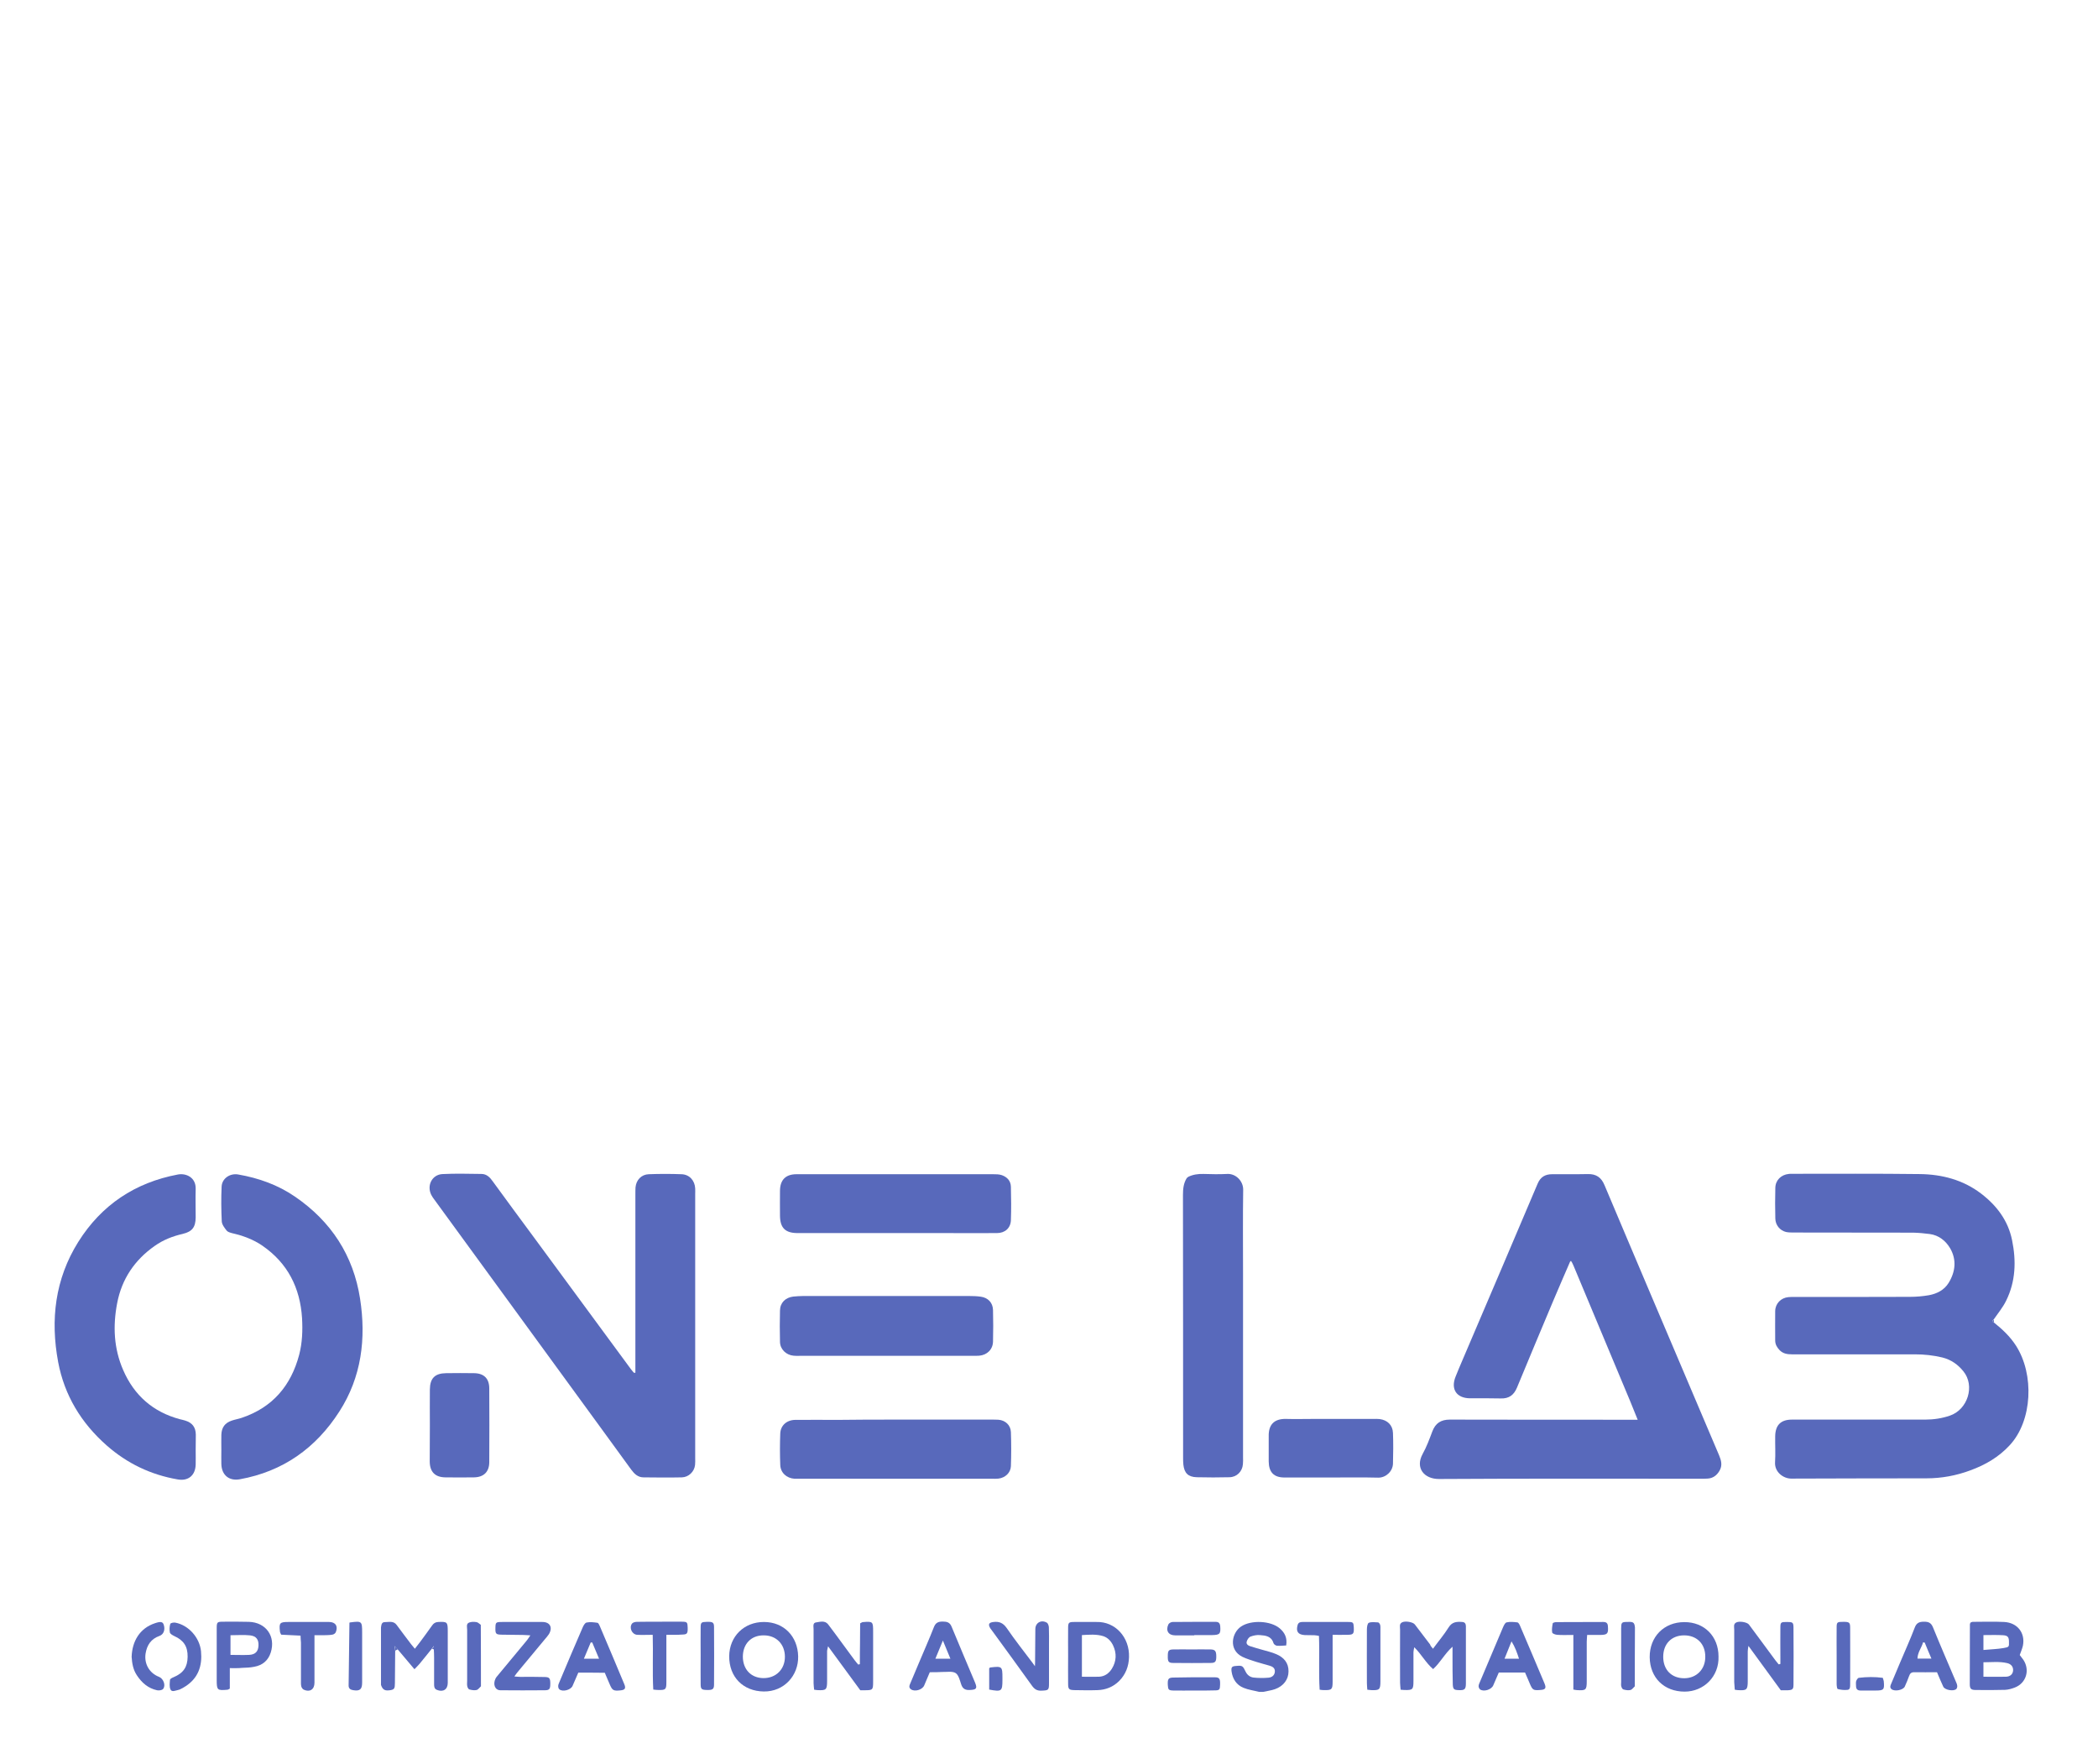 <?xml version="1.0" encoding="utf-8"?>
<!-- Generator: Adobe Illustrator 28.0.0, SVG Export Plug-In . SVG Version: 6.00 Build 0)  -->
<svg version="1.1" id="Layer_1" xmlns="http://www.w3.org/2000/svg" xmlns:xlink="http://www.w3.org/1999/xlink" x="0px" y="0px"
	 viewBox="0 0 1536.4 1291.6" style="enable-background:new 0 0 1536.4 1291.6;" xml:space="preserve">
<style type="text/css">
	.st0{fill:#5869BB;}
</style>
<path class="st0" d="M1460.2,968.5c6.1,4.9,11.8,10.2,16.1,16.9c13.6,21.1,12.1,55-4.5,72.9c-8,8.7-17.8,14.4-28.7,18.4
	c-10.4,3.9-21.2,5.9-32.3,5.9c-33,0.1-66,0-99,0.2c-6,0-12.3-4.9-11.9-11.9c0.4-6.3,0-12.7,0.1-19c0.1-8.2,4-12.3,12.3-12.3
	c32.5,0,65,0,97.5,0c6.2,0,12.3-0.9,18.1-2.9c13.1-4.4,18.6-21.9,9.9-32.5c-3.9-4.8-8.7-8.4-15.4-10.1c-6.7-1.6-13.3-2.3-20.1-2.3
	c-30,0-60,0-90,0c-3.5,0-6.6-0.5-9.1-3.1c-1.9-2-3.2-4.2-3.2-7.1c0-7.2-0.1-14.3,0-21.5c0.1-5.5,4.2-9.7,9.7-10.2
	c1.7-0.2,3.3-0.1,5-0.1c28,0,56,0,84-0.1c4.6,0,9.3-0.4,13.9-1.2c5.9-1.1,11.2-3.8,14.4-9c5-8.1,6-17,1.1-25.4
	c-3.2-5.4-8.2-9.5-14.9-10.4c-3.9-0.5-7.9-0.9-11.9-1c-29.2-0.1-58.3,0-87.5-0.1c-2,0-4,0-5.9-0.4c-4.5-1.1-7.7-5.1-7.8-9.8
	c-0.2-7.5-0.2-15,0-22.5c0.1-5.6,4.2-9.6,9.8-10.2c0.7-0.1,1.3-0.1,2-0.1c31.3,0,62.6-0.2,94,0.2c16.2,0.2,31.7,4.2,44.9,14.3
	c11.5,8.8,19.8,19.8,22.7,34.2c3.1,15.2,2.6,30.2-4.4,44.3c-2.4,4.9-6,9.2-9.1,13.7C1458.8,967.2,1458.7,967.9,1460.2,968.5z"/>
<path class="st0" d="M1149.9,923.7c-4.2,9.8-8.5,19.5-12.6,29.3c-8.8,21-17.7,42.1-26.4,63.2c-2.3,5.5-5.9,8.1-11.9,7.9
	c-7.3-0.2-14.7-0.1-22-0.1c-0.2,0-0.3,0-0.5,0c-9.9-0.1-14.3-6.7-10.5-16c2.9-7.3,6.1-14.4,9.1-21.6c17-39.8,34-79.6,50.9-119.5
	c2.1-5.1,5.7-7,10.7-7c8.7-0.1,17.3,0.1,26-0.1c6.2-0.2,10,2.5,12.3,8.1c11,26.2,22.2,52.4,33.3,78.7
	c16.9,39.7,33.7,79.4,50.6,119.1c1.6,3.8,2.6,7.5,0.3,11.4c-2,3.4-4.8,5.5-8.8,5.7c-1.5,0.1-3,0.1-4.5,0.1c-64,0-128-0.2-192,0.2
	c-10.9,0.1-17.7-8-12.1-18.3c2.9-5.2,5-10.9,7.1-16.5c2.3-6.1,6.3-8.7,12.9-8.7c43.7,0.1,87.3,0.1,131,0.1c1.9,0,3.9,0,6.5,0
	c-2-4.9-3.6-9-5.3-13.1c-13.9-33.2-27.7-66.4-41.6-99.5c-0.4-1.1-1-2.1-1.5-3.1c-0.1-0.2-0.2-0.5-0.3-0.7
	C1150.4,923.3,1150.2,923.5,1149.9,923.7z"/>
<path class="st0" d="M465.3,1005.3c0-1.8,0-3.5,0-5.3c0-41.8,0-83.7,0-125.5c0-1.7,0-3.3,0.1-5c0.5-5.4,4.3-9.4,9.7-9.6
	c8-0.3,16-0.3,24,0c5.8,0.2,9.7,4.6,10,10.4c0.1,1.3,0,2.7,0,4c0,64.5,0,129,0,193.5c0,1.7,0.1,3.3-0.1,5c-0.5,4.9-4.7,9-9.7,9.1
	c-9.3,0.2-18.7,0.1-28,0c-4.1,0-6.7-2.5-9-5.6c-6.9-9.4-13.7-18.9-20.6-28.3c-41.1-56.4-82.3-112.8-123.4-169.2
	c-0.9-1.2-1.8-2.4-2.5-3.8c-3.4-6.9,0.6-14.8,8.2-15.2c9.5-0.5,19-0.2,28.5-0.1c3.9,0,6.3,2.5,8.4,5.5
	c10.1,13.9,20.3,27.7,30.5,41.5c23.6,32.1,47.2,64.2,70.8,96.2c0.6,0.8,1.3,1.5,1.9,2.3C464.6,1005.4,465,1005.3,465.3,1005.3z"/>
<path class="st0" d="M162.1,1061.7c0-3.7-0.1-7.3,0-11c0.2-5.4,2.6-8.7,7.7-10.4c2.4-0.8,4.9-1.2,7.2-2
	c22.6-7.6,36.1-23.5,42.1-46.2c2.3-8.8,2.6-17.8,2.1-26.8c-1.4-22.2-10.5-40.3-29.1-53.1c-6.7-4.6-14.2-7.3-22-9.1
	c-1.5-0.4-3.3-0.9-4.1-1.9c-1.6-2-3.5-4.5-3.6-6.8c-0.4-8.5-0.5-17-0.1-25.5c0.3-5.9,6.1-9.9,12.2-8.8c14.9,2.6,29,7.6,41.5,16.2
	c26.5,18.1,42.8,43.1,47.7,74.8c4.5,29.1,1.1,57.3-15.2,82.6c-17.2,26.8-41.3,43.9-72.9,49.6c-7.9,1.4-13.3-3.1-13.5-11.2
	C162,1068.7,162.1,1065.2,162.1,1061.7z"/>
<path class="st0" d="M143.3,1062c0,3.5,0.1,7,0,10.5c-0.2,7.9-5.4,12.3-13.2,10.9c-19.7-3.4-37-11.7-52-24.9
	c-18.6-16.4-30.9-36.6-35.5-61c-5.8-31-2.3-60.8,14.7-88c17-27.1,41.6-43.5,73-49.4c5.8-1.1,13.2,2,13,10.5c-0.2,7,0,14,0,21
	c-0.1,7.1-2.5,10.3-9.5,12c-7.4,1.7-14.3,4.4-20.5,8.8c-14.7,10.3-24.1,24.2-27.5,41.9c-3.2,16.7-2.5,33.2,4.4,49
	c8,18.5,21.8,30.7,41.5,36c1.3,0.3,2.6,0.6,3.9,1c5.2,1.6,7.7,4.8,7.8,10.3C143.4,1054.3,143.3,1058.1,143.3,1062L143.3,1062z"/>
<path class="st0" d="M870.2,861.8c3.5-1.7,7.2-2.2,11.1-2.1c5.8,0.2,11.7,0.3,17.5,0c6.2-0.3,11.7,5.2,11.6,11.6
	c-0.3,20.7-0.1,41.3-0.1,62c0,44.7,0,89.3,0,134c0,1.7,0.1,3.3-0.1,5c-0.4,5.3-4.5,9.4-9.8,9.5c-8,0.2-16,0.2-24,0
	c-6.3-0.2-9.1-3-9.8-9.2c-0.2-1.8-0.2-3.7-0.2-5.5c0-64,0-128-0.1-192c0-4.4,0.4-8.6,2.8-12.4C869.5,862.4,869.8,862.1,870.2,861.8z
	"/>
<path class="st0" d="M656.1,903c-24,0-48,0-72,0c-9,0-12.8-3.8-12.9-12.6c0-6.2-0.1-12.3,0-18.5c0.1-7.9,4.2-12,12.1-12
	c27.8,0,55.7,0,83.5,0c20.2,0,40.3,0,60.5,0c2.1,0,4.4,0,6.4,0.7c3.9,1.4,6.5,4.2,6.6,8.5c0.2,8.2,0.3,16.3,0,24.5
	c-0.2,5.7-4.3,9.4-10.2,9.4c-12.7,0.1-25.3,0-38,0C680,903,668.1,903,656.1,903z"/>
<path class="st0" d="M656.2,1039.6c23.2,0,46.3,0,69.5,0c1.8,0,3.7,0,5.5,0.1c5,0.4,8.9,3.9,9.1,9c0.3,8.3,0.3,16.7,0,25
	c-0.2,4.9-4.2,8.5-9.1,9.1c-1.5,0.2-3,0.1-4.5,0.1c-47.1,0-94.3,0-141.4,0c-1.2,0-2.3,0-3.5,0c-5.8-0.4-10.2-4.4-10.4-10.1
	c-0.3-7.7-0.3-15.3,0-23c0.2-5.9,4.7-9.9,10.9-10c10.5-0.1,21,0,31.5,0C627.9,1039.6,642,1039.6,656.2,1039.6z"/>
<path class="st0" d="M649.1,992.9c-21.2,0-42.3,0-63.5,0c-1.5,0-3,0.1-4.5-0.1c-5.4-0.5-9.8-4.7-9.9-10.1c-0.2-7.7-0.2-15.3,0-23
	c0.1-5.7,4-9.5,9.7-10.2c2.3-0.3,4.7-0.3,7-0.4c40.8,0,81.6,0,122.4,0c2.7,0,5.3,0.1,8,0.5c5.2,0.7,8.8,4.4,8.9,9.8
	c0.2,7.7,0.2,15.3,0,23c-0.1,5.8-4.3,9.9-10.1,10.4c-1.5,0.1-3,0.1-4.5,0.1C691.5,992.9,670.3,992.9,649.1,992.9z"/>
<path class="st0" d="M974.2,1082c-11.2,0-22.3,0-33.5,0c-7.8,0-11.5-3.8-11.6-11.7c-0.1-6.2,0.1-12.3,0-18.5
	c-0.2-8.3,3.8-12.9,12.7-12.7c6.8,0.2,13.7,0,20.5,0c14.5,0,29,0,43.5,0c1.5,0,3-0.1,4.5,0.1c5.7,0.7,9.6,4.4,9.8,10.2
	c0.3,7.5,0.2,15,0,22.5c-0.2,5.8-5.4,10.3-10.8,10.2C997.5,1081.8,985.8,1082,974.2,1082z"/>
<path class="st0" d="M314.8,1043.5c0-8.7-0.1-17.3,0-26c0.1-8.2,3.7-11.8,11.9-11.9c6.8-0.1,13.7-0.1,20.5,0
	c7.2,0.1,11.1,3.9,11.1,11.2c0.1,18,0.1,36,0,53.9c0,7.2-4.1,11.1-11.2,11.2c-7,0.1-14,0.1-21,0c-7.4-0.1-11.3-3.9-11.4-11.5
	C314.7,1061.5,314.8,1052.5,314.8,1043.5z"/>
<path class="st0" d="M1479.1,1212c0.9,1.2,1.8,2.4,2.7,3.6c4.9,7.5,2,17-6.3,20.2c-2.3,0.9-4.8,1.6-7.2,1.7
	c-7.2,0.2-14.3,0.2-21.5,0.1c-3.3,0-4.3-0.9-4.3-4.2c0-14.7,0.1-29.3,0.1-44c0-0.3,0.2-0.6,0.5-1.2c0.4-0.1,1-0.5,1.6-0.5
	c7.7,0,15.3-0.3,23,0.1c9.7,0.5,15.6,8.1,13.7,17.4C1480.9,1207.4,1480,1209.4,1479.1,1212z M1452.5,1227.9c5.8,0,11.1,0.1,16.4,0
	c3.2-0.1,5-1.8,5.3-4.3c0.3-2.7-1.2-5-4.4-5.7c-5.7-1.3-11.4-0.6-17.3-0.6C1452.5,1221,1452.5,1224.1,1452.5,1227.9z M1452.5,1208.3
	c5.3-0.5,10-0.6,14.7-1.4c4.1-0.7,4.1-0.9,4-4.6c0-3.3-0.8-4.6-4.3-4.8c-4.7-0.3-9.5-0.1-14.4-0.1
	C1452.5,1200.9,1452.5,1204,1452.5,1208.3z"/>
<path class="st0" d="M289.4,1208.8c-0.1,7.9-0.1,15.8-0.2,23.7c0,4-0.5,4.7-3.1,5.2c-4.2,0.7-5.8-0.1-7.1-3.8c0-14,0-28,0-42
	c0.3-1.8,0.3-4,2.8-4c3,0,6.4-1.1,8.7,2.1c3.4,4.7,7,9.3,10.5,14c0.8,1,1.7,2,2.8,3.4c1.3-1.7,2.4-3.1,3.5-4.5
	c3.1-4.1,6.1-8.3,9.1-12.5c1.1-1.6,2.4-2.5,4.5-2.6c6.6-0.3,7,0,7,6.7c0,12.6,0,25.3,0,37.9c0,4.8-3.4,7-8,5.1c-1.9-0.8-2-2.4-2-4.2
	c0-6.5,0-13,0-19.5c0-2-0.1-4-0.2-6c0-0.6,0-1.1,0-2.4c-0.8,1.1-1.2,1.6-1.5,2c-3,3.7-6,7.5-9,11.1c-1,1.2-2.2,2.3-3.7,3.9
	c-4.4-5.2-8.4-9.9-12.4-14.7c-0.5-0.6-1.1-1.1-2.2-2.3C289.2,1207.3,289.3,1208,289.4,1208.8z"/>
<path class="st0" d="M1049.4,1207.4c4.1-5.6,8.2-10.4,11.5-15.7c2.5-4,5.9-4.2,9.9-3.9c1.9,0.1,2.6,1.2,2.7,2.9c0,2.2,0,4.3,0,6.5
	c0,11.8,0,23.7,0,35.5c0,4.4-0.9,5.2-5.3,5c-3.4-0.1-4.1-0.6-4.3-4.1c-0.2-6.7-0.2-13.3-0.2-20c0-2.1,0-4.3,0-7.7
	c-5.8,5.2-8.8,11.5-14.2,16.4c-5.4-4.6-8.5-10.8-13.8-16c-0.3,1.6-0.6,2.6-0.6,3.6c0,7,0,14,0,21c0,6.4-0.5,6.9-6.8,6.7
	c-0.7,0-1.3-0.1-2.6-0.2c-0.1-1.6-0.4-3.4-0.4-5.1c0-13-0.1-26,0-39c0-1.9-0.8-4.2,1.6-5.3c2.3-1.1,7.8-0.2,9.2,1.6
	c3.8,4.9,7.5,9.8,11.2,14.7C1047.5,1205.2,1048.2,1206,1049.4,1207.4z"/>
<path class="st0" d="M1303.8,1218.5c0-1.8,0-3.6,0-5.3c0-7.2-0.1-14.3,0-21.5c0-3.7,0.5-3.9,4.7-3.9c4.3,0,4.8,0.3,4.9,3.8
	c0.1,14,0.1,28,0,42c0,3.5-0.7,4-4.1,4.2c-0.5,0-1,0-1.5,0c-1.3,0-2.7,0-3.7,0c-7.8-10.7-15.4-21.1-23.7-32.5
	c-0.3,2.1-0.5,3.1-0.5,4.2c0,7.2,0,14.3,0,21.5c0,6.5-0.7,7.1-7.3,6.7c-0.6,0-1.3-0.2-2.2-0.3c-0.1-2-0.3-3.7-0.4-5.5
	c0-12.8,0-25.7,0-38.5c0-1.9-0.8-4.2,1.6-5.3c2.3-1.1,7.8-0.2,9.2,1.6c2.8,3.7,5.6,7.5,8.3,11.2c3.7,5,7.3,9.9,11,14.9
	c0.8,1,1.6,2,2.4,3C1303,1218.8,1303.4,1218.7,1303.8,1218.5z"/>
<path class="st0" d="M629.7,1218.7c0-5.1,0-10.2,0.1-15.3c0-4.9,0.1-9.9,0.1-14.6c1-0.5,1.5-0.9,1.9-0.9c7.4-0.6,7.6-0.5,7.6,7
	c0,12.2,0,24.3,0,36.5c0,6.2-0.2,6.4-6.5,6.4c-1,0-2,0-2.9,0c-7.8-10.6-15.4-21-23.6-32.2c-0.3,1.7-0.7,2.7-0.7,3.7
	c0,7.2,0,14.3,0,21.5c0,6.7-0.6,7.2-7.1,6.9c-0.6,0-1.3-0.2-2.4-0.3c-0.1-1.6-0.4-3.2-0.4-4.8c0-13.2,0-26.3,0-39.5
	c0-1.9-0.8-4.7,1.9-5c2.9-0.4,6.4-1.6,8.8,1.5c1.7,2.2,3.4,4.5,5.1,6.8c4.7,6.4,9.5,12.9,14.2,19.3c0.8,1.1,1.8,2.2,2.7,3.3
	C629,1218.9,629.4,1218.8,629.7,1218.7z"/>
<path class="st0" d="M782.2,1212.6c0-6.8-0.1-13.6,0-20.5c0-3.8,0.5-4.3,4.3-4.3c5.5-0.1,11,0.1,16.5,0
	c13.7-0.4,24.3,11.2,23.8,25.8c-0.2,6.6-2.4,12.6-7.3,17.5c-4.4,4.3-9.7,6.4-15.7,6.6c-5.6,0.2-11.3,0.1-17,0
	c-4-0.1-4.6-0.7-4.6-4.7C782.1,1226.2,782.2,1219.4,782.2,1212.6z M792.3,1227.9c4.6,0,8.5,0.1,12.5,0c4.2-0.2,7.2-2.4,9.4-5.8
	c3.4-5.5,3.7-11.3,0.9-17.2c-1.5-3.1-3.8-5.6-7.1-6.7c-5.1-1.6-10.4-1.1-15.7-0.8C792.3,1207.7,792.3,1217.5,792.3,1227.9z"/>
<path class="st0" d="M559.4,1187.8c14.6,0,24.8,10.5,25.1,25.2c0.3,13.9-10.2,25.9-25.2,25.7c-15-0.2-25.4-10.5-25.3-25.9
	C534.2,1198.3,544.9,1187.8,559.4,1187.8z M544,1213.1c0,9.4,6,15.7,15,15.8c9.2,0.1,15.8-6.4,15.8-15.6c0-9.3-6.4-15.8-15.7-15.7
	C550.1,1197.6,544.1,1203.8,544,1213.1z"/>
<path class="st0" d="M1258.5,1213.1c0.5,14.6-10.8,25.7-24.8,25.7c-15,0-25.4-10.1-25.6-25.2c-0.1-15,10.5-25.7,25.3-25.7
	C1248.1,1187.8,1258.5,1198.3,1258.5,1213.1z M1233.1,1197.6c-9.1,0.1-15.1,6.3-15.1,15.7c0,9.6,6.2,15.8,15.6,15.7
	c8.9-0.1,15.3-6.7,15.2-15.7C1248.9,1203.8,1242.5,1197.5,1233.1,1197.6z"/>
<path class="st0" d="M922.1,1239c-3.8-1-7.9-1.5-11.5-3c-5.1-2.1-7.9-6.4-8.7-11.9c-0.4-3.2,0.2-3.9,3.3-4.1c4.6-0.4,4.9-0.2,7,4.2
	c1.2,2.5,3.3,4,5.8,4.3c3.6,0.4,7.3,0.4,10.9,0.1c2.4-0.2,4.5-1.6,4.7-4.4c0.2-2.7-1.8-3.8-3.9-4.4c-3.3-1-6.7-1.8-10.1-2.9
	c-3.3-1.1-6.7-2.1-9.8-3.6c-10.4-5.2-7.7-17.7-0.9-22.2c7.3-4.9,21.6-4.3,28.3,1.4c3.6,3.1,5.6,6.9,4.7,12.5
	c-2.3,0.1-4.5,0.4-6.8,0.2c-0.9-0.1-2.3-1.1-2.5-1.9c-1.5-5.1-5.8-5.6-10-5.9c-2.2-0.2-4.7,0.3-6.8,1.1c-1.3,0.5-2.4,2.2-2.8,3.6
	c-0.6,2,1.1,3,2.7,3.5c2.7,0.9,5.4,1.6,8.1,2.4c3.7,1.1,7.5,1.9,10.9,3.4c5.4,2.3,9,6.3,8.9,12.6c0,5.9-3.7,10.8-9.9,13
	c-2.8,1-5.8,1.3-8.7,2C924.1,1239,923.1,1239,922.1,1239z"/>
<path class="st0" d="M388.4,1197.6c-2.3-0.1-3.9-0.3-5.5-0.3c-5.2-0.1-10.3-0.1-15.5-0.2c-4.3-0.1-4.7-0.6-4.6-5.1
	c0.1-3.9,0.3-4.2,4.9-4.2c9.8,0,19.6,0,29.5,0c5.6,0,7.7,4,4.8,8.9c-0.9,1.4-2,2.6-3.1,3.9c-6.7,8.1-13.4,16.1-20.1,24.2
	c-0.6,0.7-1.1,1.5-2.1,2.9c1.8,0.1,3,0.3,4.3,0.3c6,0,12-0.1,18,0.1c3.4,0.1,4,0.9,4,4.9c0,3.8-0.6,4.8-4,4.8
	c-10.8,0.1-21.6,0.1-32.5,0c-4,0-5.7-4.3-3.6-8.6c0.5-1,1.4-1.9,2.1-2.8c6.8-8.2,13.6-16.4,20.4-24.6
	C386.4,1200.7,387.1,1199.4,388.4,1197.6z"/>
<path class="st0" d="M1116.8,1224.8c-6.6,0-12.8,0-19.2,0c-1.4,3.2-2.7,6.3-4.1,9.5c-1.4,3.1-6.9,4.8-9.6,2.9
	c-0.7-0.5-1.1-1.7-1.1-2.5c0.1-1.1,0.6-2.2,1.1-3.3c5.6-13.2,11.1-26.3,16.7-39.5c0.6-1.4,1.6-3.6,2.7-3.8c2.5-0.6,5.3-0.3,7.9,0
	c0.8,0.1,1.6,1.6,2,2.6c6,14.1,12,28.1,17.9,42.2c1.4,3.4,0.6,4.5-3.1,4.7c-5.2,0.4-5.7,0.1-7.8-4.9
	C1119.2,1230.2,1118,1227.6,1116.8,1224.8z M1112.4,1214.7c-1.5-4.5-2.8-8.4-5.5-12.7c-1.9,4.8-3.4,8.5-5.1,12.7
	C1105.5,1214.7,1108.6,1214.7,1112.4,1214.7z"/>
<path class="st0" d="M423.5,1224.9c-1.4,3.3-2.8,6.5-4.2,9.7c-1.3,3-7.3,4.6-9.7,2.5c-0.6-0.5-0.9-1.7-0.8-2.6
	c0-0.9,0.6-1.9,0.9-2.8c5.6-13.3,11.2-26.6,17-39.9c0.6-1.4,1.7-3.4,2.9-3.6c2.5-0.5,5.3-0.2,7.9,0.2c0.7,0.1,1.3,1.4,1.7,2.3
	c6,14.2,12.1,28.4,18,42.7c1.3,3.1,0.4,4.2-2.9,4.5c-5.2,0.5-5.9,0-7.9-4.7c-1.2-2.7-2.3-5.4-3.5-8.2
	C436.2,1224.9,429.9,1224.9,423.5,1224.9z M427.6,1214.7c4.1,0,7.2,0,11.1,0c-1.8-4.3-3.4-8.1-5-11.9c-0.4,0-0.7,0-1.1,0
	C431,1206.6,429.5,1210.3,427.6,1214.7z"/>
<path class="st0" d="M1418.5,1224.6c-5.8,0-11.3,0.1-16.8,0c-2,0-3,0.9-3.6,2.7c-1,2.6-2,5.3-3.2,7.8c-1.2,2.6-7.4,3.8-9.7,1.9
	c-1.5-1.3-0.8-2.7-0.2-4.1c2.1-5.1,4.2-10.1,6.4-15.2c3.6-8.6,7.5-17.1,10.8-25.8c1.3-3.5,3.4-4.3,6.8-4.3c3.2,0,5.1,0.7,6.5,4
	c5.4,13.3,11.1,26.4,16.7,39.6c0.5,1.1,1,2.2,1.1,3.3c0.1,0.7-0.1,1.7-0.6,2.3c-1.8,2-8.4,0.9-9.6-1.6
	C1421.5,1231.9,1420.2,1228.5,1418.5,1224.6z M1409.5,1202.9c-0.4-0.1-0.8-0.1-1.2-0.2c-1.1,4-4,7.3-4.1,11.9c3.4,0,6.5,0,10.2,0
	C1412.6,1210.5,1411.1,1206.7,1409.5,1202.9z"/>
<path class="st0" d="M680.9,1224.6c-1.5,3.6-2.8,6.7-4.1,9.7c-1.4,3.2-6.9,4.8-9.7,2.8c-1.8-1.3-1.1-2.9-0.4-4.5
	c2.1-5.1,4.3-10.1,6.4-15.2c3.6-8.6,7.4-17.1,10.8-25.8c1.3-3.3,3.2-4.1,6.4-4.1c3.1,0,5.3,0.5,6.6,3.8c5.6,13.7,11.5,27.3,17.2,41
	c1.7,4.2,0.9,5.1-3.8,5.3c-3.3,0.2-5.3-0.8-6.4-4.1c-1-3-1.9-6.9-4.1-8.3c-2.4-1.5-6.4-0.7-9.7-0.8
	C687.1,1224.6,684.2,1224.6,680.9,1224.6z M696,1214.7c-1.9-4.6-3.5-8.4-5.5-13.3c-2.1,5-3.7,8.9-5.5,13.3
	C688.7,1214.7,691.8,1214.7,696,1214.7z"/>
<path class="st0" d="M168.3,1221.6c0,5.6,0,10.5,0,15c-1,0.5-1.3,0.8-1.6,0.8c-7.6,0.7-8,0.4-8-7.2c0-12.5,0-25,0-37.5
	c0-4.9,0.2-5.1,5.1-5.1c6.2,0,12.3-0.1,18.5,0.1c12.5,0.4,19.7,10.6,16,22.4c-1.9,6-6.1,9.4-12.1,10.5c-2.9,0.6-5.9,0.7-8.9,0.8
	C174.7,1221.7,172,1221.6,168.3,1221.6z M168.8,1211.9c4.6,0,9,0.2,13.5,0c4.6-0.2,6.8-2.4,7-6.8s-1.6-7-6.2-7.5
	c-4.6-0.5-9.2-0.1-14.3-0.1C168.8,1202.2,168.8,1206.8,168.8,1211.9z"/>
<path class="st0" d="M758,1217.9c0.1-8.3,0.1-16.6,0.2-24.9c0-4.6,4.3-7.1,8.4-4.7c0.9,0.5,1.4,2.2,1.5,3.3c0.2,4.3,0.1,8.6,0.1,13
	c0,9.3,0,18.6,0,27.9c0,5.3-0.3,5.4-5.7,5.6c-3,0.1-4.8-1-6.6-3.4c-9.6-13.4-19.3-26.7-29-40c-0.5-0.7-1-1.3-1.5-2
	c-2-3.1-1.4-4.5,2.2-4.9c4.1-0.5,7,0.7,9.6,4.4c6.1,8.9,12.8,17.4,19.3,26c0.3,0.5,0.7,1,1.4,2C757.9,1219,758,1218.4,758,1217.9z"
	/>
<path class="st0" d="M220.1,1197.8c-4.9-0.2-9.5-0.5-14.2-0.7c-0.4-0.9-0.9-1.6-0.9-2.4c-0.7-6.2-0.1-6.9,6.1-6.9
	c10,0,19.9,0,29.9,0c4.7,0,6.7,3.1,4.9,7.5c-0.4,0.9-1.6,1.7-2.6,1.8c-2.1,0.4-4.3,0.3-6.5,0.4c-2,0-3.9,0-6.5,0c0,2.1,0,3.8,0,5.4
	c0,9.8,0,19.6,0,29.4c0,4.9-3.4,7.1-7.8,5.1c-0.9-0.4-1.7-1.6-1.9-2.6c-0.3-1.4-0.2-3-0.2-4.5c0-9.1,0-18.3,0-27.4
	C220.3,1201.3,220.1,1199.6,220.1,1197.8z"/>
<path class="st0" d="M1152.2,1197.3c-4.6,0-8.3,0.2-11.9-0.1c-1.3-0.1-3.5-0.9-3.6-1.7c-0.4-2.2,0-4.5,0.4-6.7
	c0.1-0.5,1.7-0.9,2.6-0.9c11.5-0.1,22.9,0,34.4-0.1c2.3,0,3.3,0.9,3.4,3.2c0.4,5.3-0.3,6.2-5.5,6.3c-3.1,0-6.2,0-9.7,0
	c-0.1,2-0.3,3.4-0.3,4.9c0,9.6,0,19.3,0,28.9c0,6.5-0.6,7-7.2,6.6c-0.6,0-1.3-0.2-2.6-0.4
	C1152.2,1224.2,1152.2,1211.2,1152.2,1197.3z"/>
<path class="st0" d="M488,1197.2c0,3.8,0,7,0,10.1c0,8.1,0,16.3,0,24.4c0,5.6-0.5,6-5.9,5.9c-1,0-2-0.1-3.7-0.3
	c-0.7-13.1,0-26.3-0.4-40.1c-4.1,0-7.7,0.2-11.3,0c-3.9-0.2-6.2-5.2-3.8-8.3c0.7-0.8,2.3-1.2,3.5-1.2c6-0.1,12-0.1,18-0.1
	c5.2,0,10.3-0.1,15.5,0c3.3,0.1,3.6,0.5,3.7,4.4c0.1,4.2-0.4,4.9-3.7,5C496,1197.3,492.2,1197.2,488,1197.2z"/>
<path class="st0" d="M975.9,1197.2c0,5.7,0,10.5,0,15.3c0,6.3,0,12.7,0,19c0,5.7-0.6,6.3-6.3,6.2c-0.8,0-1.7-0.1-3.2-0.3
	c-0.8-13,0-26-0.5-39.4c-1.2-0.2-2.3-0.5-3.4-0.5c-2.3-0.1-4.7,0-7-0.1c-5-0.3-6.6-2.7-5.2-7.5c0.6-1.8,2-2.1,3.5-2.1
	c3.5,0,7,0,10.5,0c7.7,0,15.3,0,23,0c3.7,0,3.9,0.4,4.1,4c0.2,4.9-0.3,5.4-5.3,5.4C982.9,1197.3,979.8,1197.2,975.9,1197.2z"/>
<path class="st0" d="M96.4,1213.3c0.4-11.4,5.9-20.9,17.1-24.6c4.1-1.4,5.7-1.1,6.4,1.1c1.2,3.6,0,7.1-3.1,8.2
	c-6.2,2.2-9.2,6.7-10.2,13c-1.1,7.5,2.8,14.3,9.9,17c3.2,1.3,5.1,6.3,2.9,8.9c-0.8,0.9-3,1.2-4.4,0.9c-6.5-1.4-11.2-5.5-14.8-11
	C97.4,1222.6,96.7,1217.9,96.4,1213.3z"/>
<path class="st0" d="M147.4,1213.1c0,10.9-5,18.7-14.7,23.6c-0.7,0.4-1.5,0.8-2.3,0.9c-1.9,0.4-4.5,1.7-5.5-0.3s-0.6-4.8-0.4-7.2
	c0.1-0.7,1.7-1.5,2.7-1.9c7.1-3,10.1-7.4,10.2-14.9c0.1-7.6-2.9-12.1-9.8-15.2c-1.2-0.6-2.9-1.5-3.2-2.6c-0.4-2-0.3-4.3,0.3-6.3
	c0.2-0.7,2.6-1.2,3.8-0.9c9.7,1.9,17.7,11,18.7,20.9C147.3,1210.4,147.3,1211.8,147.4,1213.1z"/>
<path class="st0" d="M1345,1212.4c0-6.8-0.1-13.6,0-20.5c0-4,0.4-4.2,4.9-4.2c4.3,0,5,0.4,5,4.3c0.1,13.8,0,27.6,0,41.4
	c0,1.7,0.1,3.9-1.9,4.1c-2.4,0.3-4.9,0-7.2-0.6c-0.5-0.1-0.8-2.4-0.8-3.6C1345,1226.4,1345,1219.4,1345,1212.4z"/>
<path class="st0" d="M352.2,1234.9c-1,0.9-2,2.4-3.1,2.7c-1.7,0.4-3.6,0.1-5.4-0.4c-0.7-0.2-1.3-1.4-1.5-2.3c-0.3-1.3-0.1-2.6-0.1-4
	c0-12.5,0-24.9,0-37.4c0-1.9-0.9-4.4,1.5-5.3c1.6-0.6,3.6-0.6,5.4-0.3c1.1,0.2,2.1,1.3,3.1,2
	C352.2,1204.9,352.2,1219.9,352.2,1234.9z"/>
<path class="st0" d="M255.9,1188.4c0-0.2,0.6-0.3,0.7-0.3c8.3-1.1,8.6-0.8,8.6,7.2c0,12.3,0,24.6,0,36.9c0,5-1.7,6.4-6.8,5.5
	c-1.9-0.3-3.1-1.3-3.1-3.3C255.5,1219.1,255.7,1203.9,255.9,1188.4z"/>
<path class="st0" d="M513.1,1212.4c0-6.8-0.1-13.7,0-20.5c0-3.8,0.5-4.1,4.5-4.2c4.4-0.1,5.3,0.4,5.3,3.9c0.1,14,0.1,28,0,42
	c0,3.5-1.1,4.1-5.3,4c-3.8-0.1-4.5-0.6-4.5-4.3C513,1226.4,513.1,1219.4,513.1,1212.4z"/>
<path class="st0" d="M1197.2,1234.9c-1,0.9-2,2.4-3.1,2.7c-1.7,0.4-3.6,0.1-5.3-0.4c-0.7-0.2-1.3-1.4-1.5-2.3c-0.3-0.9-0.1-2-0.1-3
	c0-13.1,0-26.2,0-39.3c0-4.1,0.4-4.7,3.3-4.8c5.2-0.2,6.4-0.3,6.8,4C1197.2,1206.2,1197.2,1220.5,1197.2,1234.9z"/>
<path class="st0" d="M1001.3,1237.4c-0.1-1.9-0.3-3.3-0.3-4.8c0-13.1-0.1-26.3,0-39.4c0-1.7,0.4-4.4,1.4-4.8c2-0.8,4.5-0.4,6.8-0.3
	c0.5,0,1.3,1.1,1.5,1.8c0.3,1.1,0.2,2.3,0.2,3.5c0,12.6,0,25.3,0,37.9c0,6-0.7,6.6-6.6,6.4
	C1003.5,1237.7,1002.7,1237.5,1001.3,1237.4z"/>
<path class="st0" d="M874.3,1238c-5,0-10,0.1-15,0c-3.5-0.1-3.9-0.6-4.1-4.1c-0.2-4.3,0.4-5.3,3.9-5.4c10.1-0.2,20.3-0.3,30.4-0.2
	c3.5,0,4.1,1,4,5.3c-0.1,3.9-0.4,4.3-4.3,4.3C884.2,1238.1,879.3,1238,874.3,1238z"/>
<path class="st0" d="M872.6,1207.9c4.6,0,9.3-0.1,13.9,0c3.4,0.1,4.2,1.2,4.2,5.2c0,3.7-0.7,4.7-4.1,4.7c-9.1,0.1-18.2,0.1-27.3,0
	c-3.6,0-4.2-0.9-4.1-5.1c0-3.9,0.6-4.7,4-4.8C863.7,1207.8,868.2,1207.9,872.6,1207.9z"/>
<path class="st0" d="M874.6,1197.6c-4.7,0-9.3,0-14,0c-4.9,0-7.1-3.4-5-8c0.4-0.9,2-1.8,3.1-1.8c10.5-0.1,21-0.1,31.5-0.1
	c2.3,0,3.2,1,3.4,3.3c0.4,5.5-0.3,6.3-6,6.4c-4.3,0-8.7,0-13,0C874.6,1197.5,874.6,1197.5,874.6,1197.6z"/>
<path class="st0" d="M1378.8,1228.7c0.3,1.1,0.6,1.7,0.7,2.4c0.6,6.3,0.1,6.9-6.1,6.9c-3.6,0-7.3,0-10.9,0c-2.3,0-3.3-1.1-3.3-3.4
	c0-1.2-0.2-2.4,0.1-3.5c0.3-0.9,1.2-2.3,1.9-2.4C1367,1228,1372.9,1227.9,1378.8,1228.7z"/>
<path class="st0" d="M724.4,1237.3c0-5.2,0-10.4,0-15.6c0.4-0.3,0.6-0.6,0.9-0.6c8.5-1,8.8-0.8,8.8,7.6c0,0.5,0,1,0,1.5
	C734.1,1238.6,733.5,1239,724.4,1237.3z"/>
<path class="st0" d="M-52.1,1577.9c0.4,1.4,0.8,2.9,1.2,4.3C-53.3,1581.6-53.5,1580.9-52.1,1577.9z"/>
<path class="st0" d="M289.4,1208.8c-0.1-0.8-0.1-1.6-0.3-3.3c1.1,1.2,1.7,1.8,2.2,2.3C290.6,1208.1,290,1208.5,289.4,1208.8z"/>
<path class="st0" d="M316.4,1207.5c0.4-0.5,0.7-1,1.5-2c0,1.3,0,1.9,0,2.4C317.4,1207.7,316.9,1207.6,316.4,1207.5z"/>
<path class="st0" d="M1460.2,968.5c-1.5-0.6-1.4-1.3-0.1-2C1460.1,967.2,1460.2,967.8,1460.2,968.5z"/>
<path class="st0" d="M1149.9,923.7c0.3-0.2,0.6-0.4,0.9-0.6c0.1,0.2,0.2,0.5,0.3,0.7C1150.6,923.8,1150.3,923.7,1149.9,923.7z"/>
<path class="st0" d="M870.2,861.8c-0.3,0.3-0.7,0.6-1,0.9C869.5,862.4,869.8,862.1,870.2,861.8z"/>
<path class="st0" d="M-958.5,801.1c0.3-0.5,0.5-1,0.8-1.5C-957.9,800.1-958.2,800.6-958.5,801.1z"/>
</svg>

